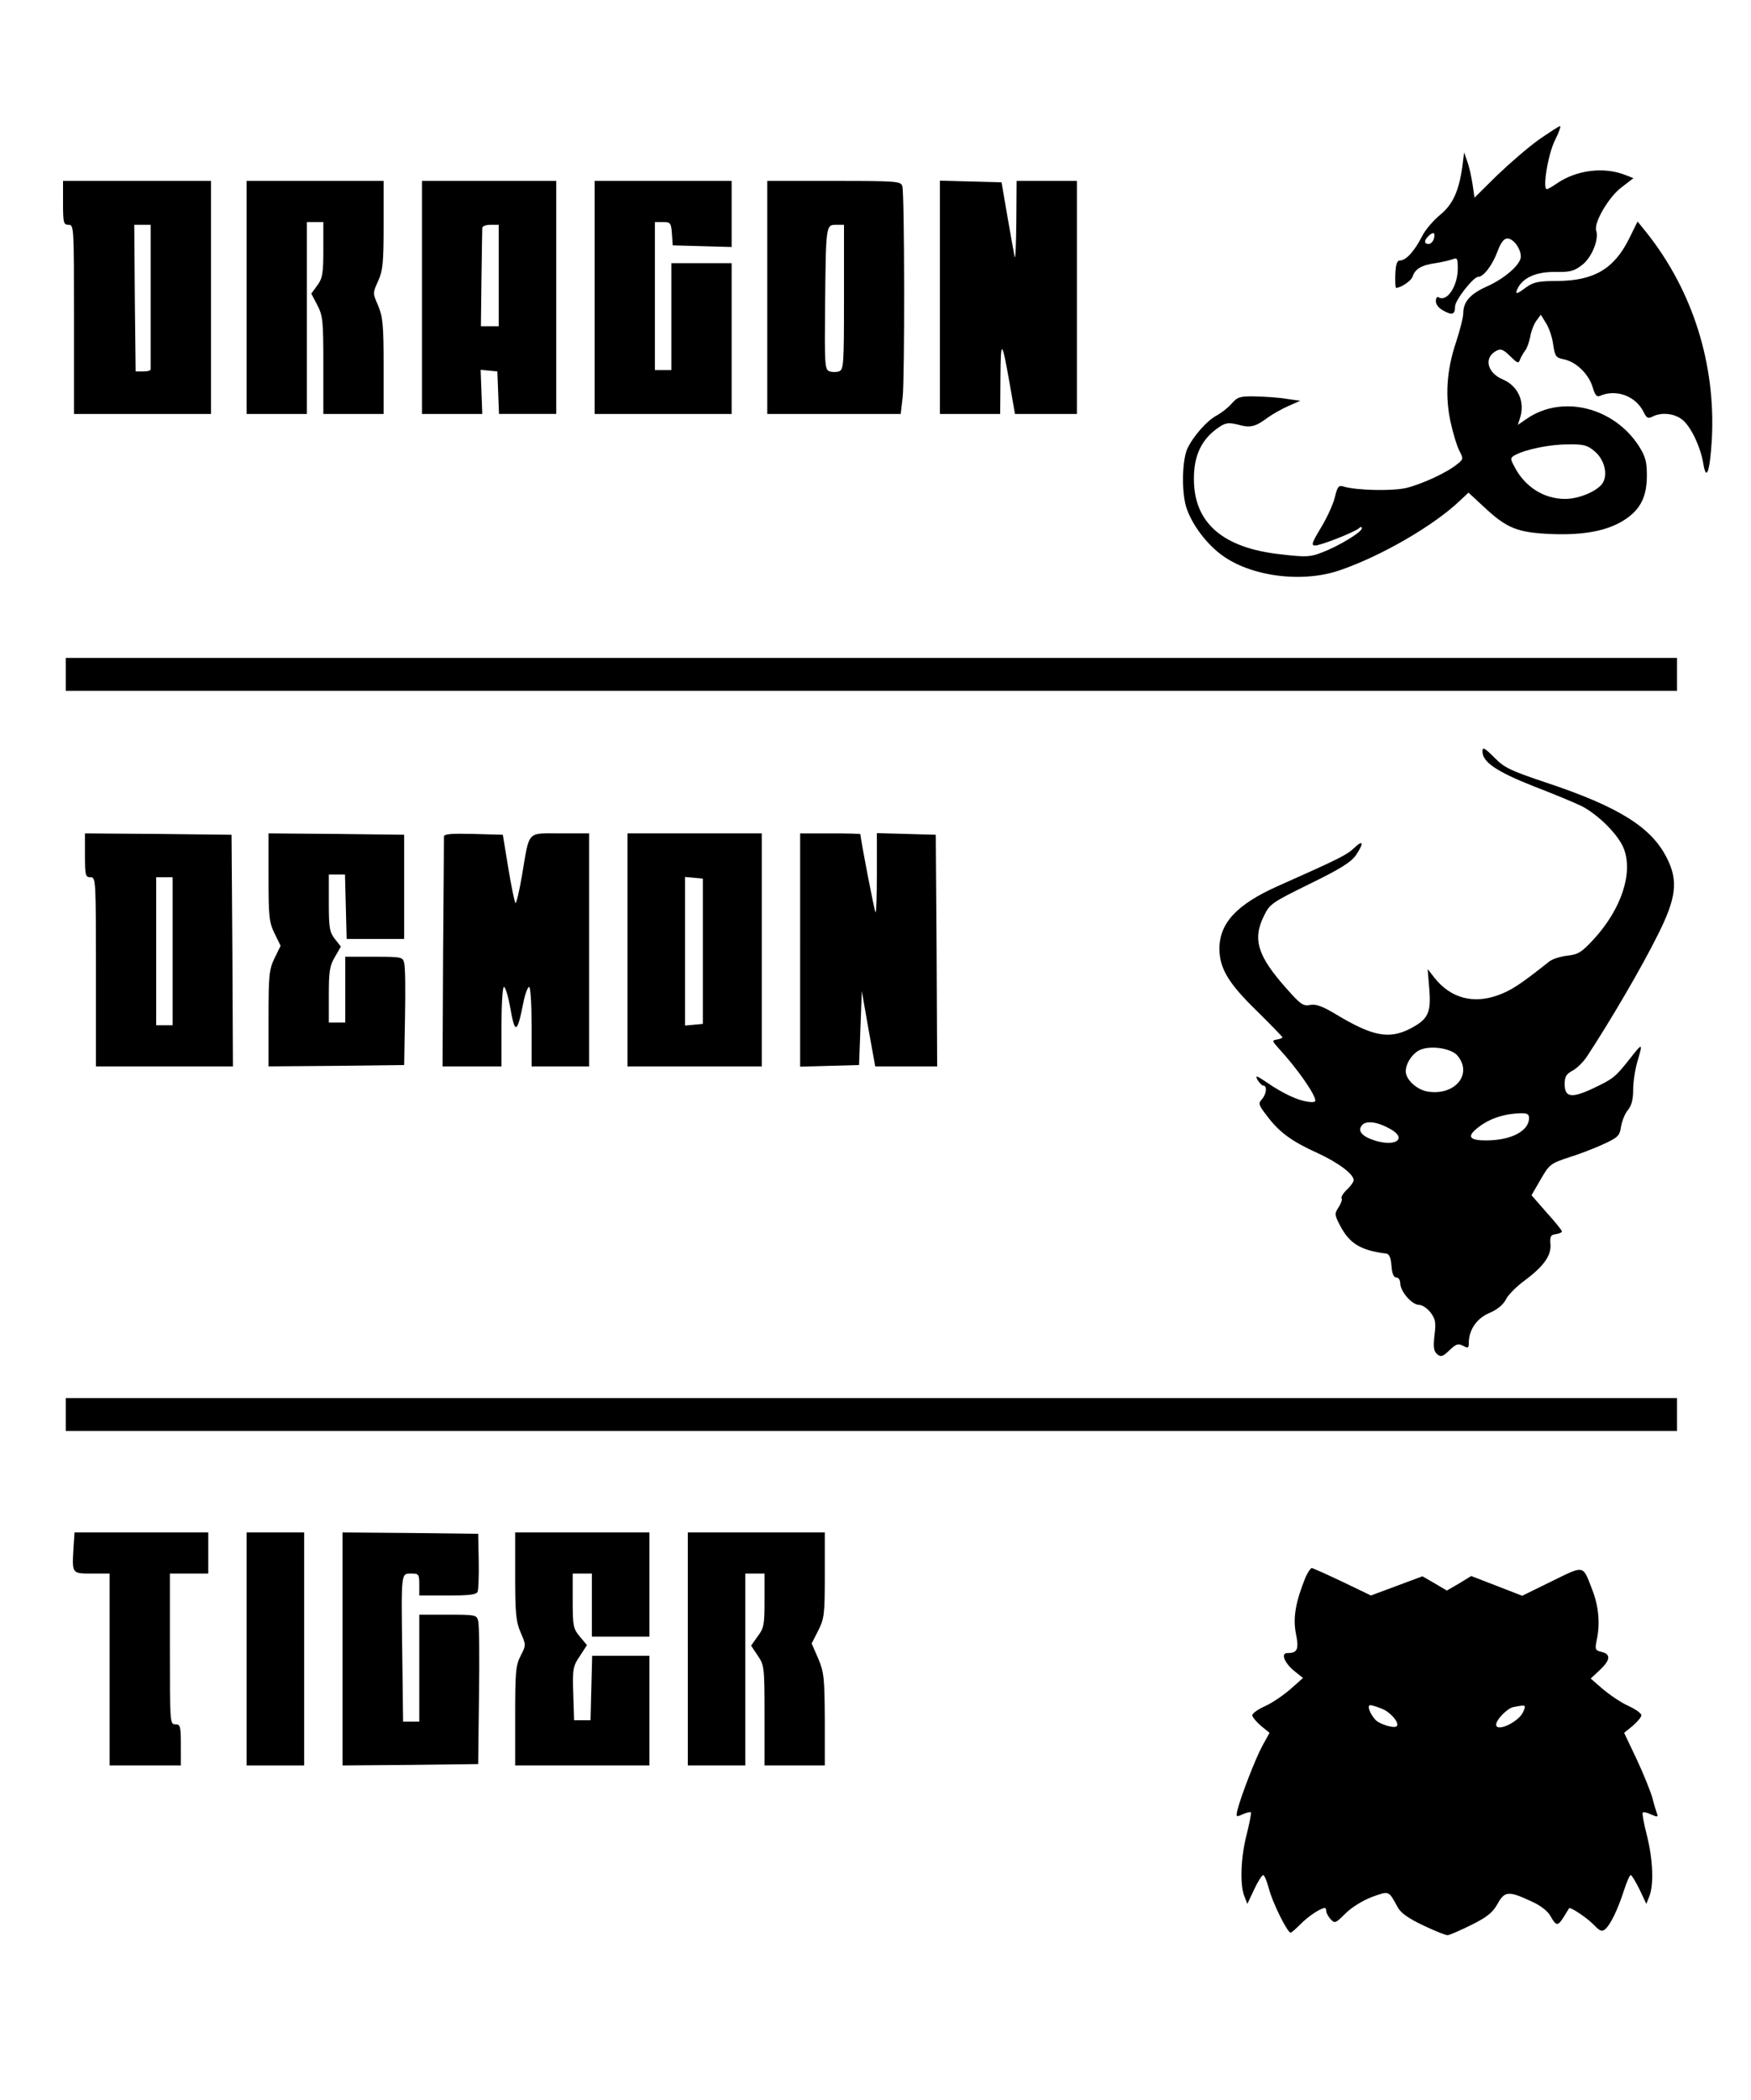 <?xml version="1.0" standalone="no"?>
<!DOCTYPE svg PUBLIC "-//W3C//DTD SVG 20010904//EN"
 "http://www.w3.org/TR/2001/REC-SVG-20010904/DTD/svg10.dtd">
<svg version="1.0" xmlns="http://www.w3.org/2000/svg"
 width="639pt" height="766pt" viewBox="0 0 639 766"
 preserveAspectRatio="xMidYMid meet">
<g transform="translate(0,766) scale(0.1,-0.1)"
fill="#000000" stroke="none">
<path d="M5615 7150 c-38 -27 -106 -86 -152 -130 l-82 -81 -7 48 c-4 26 -12
64 -19 83 l-12 34 -6 -49 c-13 -93 -35 -141 -83 -180 -24 -20 -54 -55 -65 -78
-27 -53 -58 -87 -79 -87 -12 0 -16 -12 -18 -50 -1 -27 0 -50 3 -50 17 0 56 26
60 41 9 28 33 42 83 49 26 4 55 11 65 15 15 6 17 1 17 -34 0 -65 -40 -125 -71
-105 -5 3 -9 -4 -9 -15 0 -12 11 -26 29 -35 31 -17 41 -13 41 16 0 23 67 108
84 108 20 0 52 42 71 93 12 32 23 47 36 47 22 0 49 -37 49 -66 0 -29 -60 -81
-126 -110 -58 -26 -84 -55 -84 -96 0 -15 -12 -62 -26 -105 -35 -103 -41 -200
-20 -294 9 -41 23 -87 32 -104 15 -28 14 -31 -8 -48 -37 -31 -129 -73 -186
-87 -52 -12 -182 -9 -228 5 -19 6 -23 1 -33 -40 -6 -25 -29 -75 -51 -111 -32
-53 -36 -64 -21 -64 20 0 140 47 159 62 7 7 12 7 12 1 0 -14 -86 -66 -145 -88
-43 -17 -58 -18 -152 -7 -210 23 -315 114 -316 272 -1 90 29 151 95 194 22 14
33 15 66 7 45 -13 63 -8 109 26 18 13 52 32 75 42 l43 19 -50 7 c-27 5 -79 8
-114 9 -56 1 -65 -2 -86 -26 -12 -14 -36 -33 -52 -42 -38 -19 -91 -80 -111
-125 -18 -44 -20 -151 -4 -208 18 -60 70 -132 127 -175 106 -81 297 -106 435
-58 152 52 344 164 437 253 l32 30 54 -50 c85 -80 124 -96 248 -101 124 -5
212 13 274 56 53 37 75 82 75 158 0 49 -5 68 -28 105 -91 143 -279 190 -408
103 l-35 -24 7 22 c21 60 -5 120 -62 144 -57 24 -70 79 -24 104 17 9 25 6 51
-19 26 -26 31 -28 36 -13 3 9 12 24 18 32 7 8 15 31 19 50 3 20 13 46 22 59
l17 23 19 -31 c11 -17 23 -52 26 -78 7 -44 10 -48 40 -54 44 -9 90 -54 104
-101 9 -30 15 -37 27 -32 59 26 131 -1 159 -59 11 -22 16 -25 32 -17 34 18 85
12 114 -15 30 -28 63 -99 72 -157 11 -66 24 -28 31 88 15 274 -69 542 -237
754 l-34 42 -32 -65 c-55 -109 -128 -151 -261 -152 -68 0 -86 -4 -112 -22 -37
-28 -45 -29 -31 -2 21 38 69 58 137 57 52 -1 68 3 96 25 35 26 63 93 52 126
-9 29 46 123 93 158 l43 33 -28 11 c-79 32 -182 19 -254 -32 -15 -10 -30 -19
-34 -19 -17 0 5 131 30 179 14 28 22 51 18 51 -5 -1 -39 -23 -78 -50z m-382
-360 c-3 -11 -12 -20 -19 -20 -17 0 -18 12 -2 28 18 18 27 15 21 -8z m586
-776 c35 -29 49 -81 31 -114 -16 -29 -85 -60 -138 -60 -78 0 -148 44 -186 119
-15 28 -15 31 3 41 39 21 127 39 193 39 57 1 71 -3 97 -25z"/>
<path d="M230 6920 c0 -73 2 -80 20 -80 20 0 20 -7 20 -345 l0 -345 250 0 250
0 0 425 0 425 -270 0 -270 0 0 -80z m320 -340 c0 -143 0 -263 0 -267 0 -5 -12
-8 -27 -8 l-28 0 -3 268 -2 267 30 0 30 0 0 -260z"/>
<path d="M900 6575 l0 -425 110 0 110 0 0 350 0 350 30 0 30 0 0 -100 c0 -88
-3 -105 -22 -131 l-22 -30 22 -42 c20 -39 22 -55 22 -219 l0 -178 110 0 110 0
0 174 c0 152 -3 180 -20 221 -20 46 -20 46 0 90 17 38 20 65 20 204 l0 161
-250 0 -250 0 0 -425z"/>
<path d="M1540 6575 l0 -425 110 0 110 0 -3 80 -3 81 30 -3 31 -3 3 -77 3 -78
104 0 105 0 0 425 0 425 -245 0 -245 0 0 -425z m280 80 l0 -185 -32 0 -33 0 2
172 c1 95 3 179 3 186 0 7 13 12 30 12 l30 0 0 -185z"/>
<path d="M2170 6575 l0 -425 250 0 250 0 0 275 0 275 -110 0 -110 0 0 -195 0
-195 -30 0 -30 0 0 270 0 270 29 0 c28 0 30 -3 33 -42 l3 -43 108 -3 107 -3 0
121 0 120 -250 0 -250 0 0 -425z"/>
<path d="M2800 6575 l0 -425 244 0 243 0 7 60 c8 67 7 741 -1 770 -5 19 -16
20 -249 20 l-244 0 0 -425z m280 1 c0 -249 -1 -265 -19 -271 -10 -3 -26 -3
-35 1 -16 6 -17 28 -15 239 3 294 3 295 40 295 l29 0 0 -264z"/>
<path d="M3430 6575 l0 -425 110 0 110 0 1 133 c1 144 5 140 35 -30 l18 -103
113 0 113 0 0 425 0 425 -110 0 -110 0 -1 -147 c-1 -82 -3 -140 -6 -131 -2 10
-14 75 -26 145 l-22 128 -113 3 -112 3 0 -426z"/>
<path d="M240 5200 l0 -60 2940 0 2940 0 0 60 0 60 -2940 0 -2940 0 0 -60z"/>
<path d="M5410 4919 c0 -39 52 -74 189 -128 73 -28 152 -61 174 -72 61 -32
134 -105 153 -155 34 -89 -9 -219 -108 -328 -46 -50 -59 -58 -98 -62 -25 -3
-55 -12 -67 -22 -106 -84 -138 -105 -188 -123 -91 -32 -172 -9 -230 64 l-25
32 6 -73 c7 -86 -4 -110 -69 -144 -78 -40 -138 -29 -275 54 -47 28 -70 36 -91
32 -25 -5 -35 2 -87 61 -105 118 -124 179 -81 265 21 43 29 48 167 116 111 54
150 79 168 104 30 45 28 59 -6 27 -26 -25 -53 -39 -276 -138 -153 -68 -216
-136 -216 -231 1 -71 33 -125 136 -225 52 -51 94 -95 94 -97 0 -3 -9 -6 -20
-8 -19 -3 -18 -5 7 -33 68 -74 133 -167 133 -190 0 -11 -47 -4 -87 15 -24 10
-64 33 -89 51 -39 26 -44 28 -35 10 7 -11 16 -21 21 -21 15 0 12 -31 -5 -50
-14 -15 -12 -21 19 -61 45 -60 91 -93 184 -135 76 -35 132 -77 132 -99 0 -6
-11 -22 -25 -35 -13 -12 -22 -27 -19 -31 3 -5 -2 -19 -11 -33 -15 -23 -15 -27
4 -64 35 -68 75 -93 171 -105 10 -2 16 -16 18 -45 2 -28 8 -42 18 -42 8 0 14
-10 14 -22 1 -30 43 -78 69 -78 11 0 29 -12 41 -27 18 -24 21 -35 15 -83 -5
-45 -3 -59 10 -70 13 -11 20 -9 44 14 25 24 32 26 50 17 18 -10 21 -9 21 9 0
48 28 90 74 110 29 12 51 30 61 49 8 17 40 49 69 70 70 52 98 92 94 133 -2 28
1 34 20 36 12 2 22 6 22 10 0 4 -25 35 -56 69 l-55 63 33 57 c32 56 37 59 103
81 39 12 96 34 128 49 52 24 58 30 63 65 4 21 15 48 25 59 13 16 19 38 19 74
0 28 7 74 15 101 21 71 20 72 -27 12 -54 -68 -60 -73 -136 -109 -77 -36 -102
-32 -102 16 0 28 6 37 28 49 16 8 40 32 54 53 84 128 198 322 258 443 67 133
75 196 34 278 -56 114 -176 189 -444 278 -128 43 -150 53 -187 91 -36 36 -43
39 -43 22z m-91 -1110 c56 -67 -9 -146 -107 -131 -40 5 -82 44 -82 74 0 29 25
67 54 79 39 16 113 5 135 -22z m261 -227 c0 -48 -66 -82 -157 -82 -56 0 -68
12 -41 37 43 39 100 60 166 62 24 1 32 -3 32 -17z m-505 -41 c60 -34 20 -65
-56 -42 -48 15 -66 35 -49 56 15 19 58 13 105 -14z"/>
<path d="M310 4540 c0 -73 2 -80 20 -80 20 0 20 -7 20 -345 l0 -345 250 0 250
0 -2 423 -3 422 -267 3 -268 2 0 -80z m320 -350 l0 -270 -30 0 -30 0 0 270 0
270 30 0 30 0 0 -270z"/>
<path d="M980 4460 c0 -144 2 -164 22 -205 l22 -45 -22 -45 c-20 -42 -22 -61
-22 -220 l0 -175 248 2 247 3 3 175 c2 96 1 184 -3 197 -5 22 -9 23 -110 23
l-105 0 0 -120 0 -120 -30 0 -30 0 0 101 c0 85 3 106 22 138 l22 38 -22 28
c-19 24 -22 40 -22 131 l0 104 30 0 29 0 3 -117 3 -118 105 0 105 0 0 190 0
190 -247 3 -248 2 0 -160z"/>
<path d="M1620 4608 c0 -7 -1 -199 -3 -425 l-2 -413 108 0 107 0 0 145 c0 80
4 145 9 145 5 0 15 -32 22 -70 18 -105 26 -103 49 13 6 31 16 57 21 57 5 0 9
-62 9 -145 l0 -145 105 0 105 0 0 425 0 425 -105 0 c-124 0 -112 13 -140 -153
-10 -59 -21 -104 -24 -101 -3 3 -15 60 -26 127 l-20 122 -107 3 c-83 2 -108 0
-108 -10z"/>
<path d="M2290 4195 l0 -425 245 0 245 0 0 425 0 425 -245 0 -245 0 0 -425z
m275 -5 l0 -265 -32 -3 -33 -3 0 271 0 271 33 -3 32 -3 0 -265z"/>
<path d="M2920 4195 l0 -426 108 3 107 3 5 135 5 135 24 -137 25 -138 113 0
113 0 -2 423 -3 422 -107 3 -108 3 0 -147 c0 -81 -2 -145 -5 -142 -4 4 -55
268 -55 285 0 2 -49 3 -110 3 l-110 0 0 -425z"/>
<path d="M240 2500 l0 -60 2940 0 2940 0 0 60 0 60 -2940 0 -2940 0 0 -60z"/>
<path d="M268 2011 c-5 -92 -6 -91 68 -91 l64 0 0 -350 0 -350 130 0 130 0 0
75 c0 68 -2 75 -20 75 -20 0 -20 7 -20 275 l0 275 70 0 70 0 0 75 0 75 -244 0
-244 0 -4 -59z"/>
<path d="M900 1645 l0 -425 105 0 105 0 0 425 0 425 -105 0 -105 0 0 -425z"/>
<path d="M1250 1645 l0 -425 248 2 247 3 3 250 c2 137 1 259 -3 272 -5 22 -9
23 -110 23 l-105 0 0 -195 0 -195 -30 0 -29 0 -3 243 c-4 305 -5 297 33 297
27 0 29 -2 29 -40 l0 -40 104 0 c79 0 105 3 109 14 3 7 5 58 4 112 l-2 99
-247 3 -248 2 0 -425z"/>
<path d="M1880 1911 c0 -137 3 -166 20 -206 20 -46 20 -46 0 -85 -18 -35 -20
-59 -20 -220 l0 -180 245 0 245 0 0 200 0 200 -105 0 -104 0 -3 -117 -3 -118
-30 0 -30 0 -3 97 c-3 91 -1 100 24 137 l26 40 -26 31 c-24 29 -26 38 -26 131
l0 99 35 0 35 0 0 -115 0 -115 105 0 105 0 0 190 0 190 -245 0 -245 0 0 -159z"/>
<path d="M2510 1645 l0 -425 105 0 105 0 0 350 0 350 35 0 35 0 0 -98 c0 -88
-2 -101 -25 -131 l-24 -34 24 -36 c24 -35 25 -41 25 -218 l0 -183 110 0 110 0
0 168 c-1 153 -3 172 -24 222 l-24 55 24 47 c22 44 24 58 24 203 l0 155 -250
0 -250 0 0 -425z"/>
<path d="M4765 1908 c-37 -91 -47 -149 -36 -206 12 -59 6 -72 -31 -72 -25 0
-11 -36 26 -66 l31 -25 -45 -40 c-25 -22 -66 -50 -92 -62 -27 -12 -48 -27 -48
-34 0 -6 14 -23 31 -38 l32 -26 -26 -47 c-26 -48 -78 -183 -91 -234 -6 -27 -5
-27 19 -16 14 6 27 9 30 7 2 -3 -5 -38 -15 -79 -22 -83 -26 -184 -9 -227 l11
-28 25 53 c13 28 28 52 33 52 4 0 13 -21 20 -47 12 -50 68 -163 80 -163 3 0
19 14 36 31 26 27 73 59 89 59 3 0 5 -5 5 -12 0 -6 7 -19 16 -29 15 -16 18
-15 54 21 22 22 62 47 96 60 64 23 61 25 95 -38 12 -21 39 -40 94 -66 42 -20
82 -36 88 -35 7 0 45 17 86 37 58 29 78 45 96 77 26 47 40 48 122 10 34 -15
60 -35 71 -54 21 -38 27 -38 49 -3 9 15 18 29 19 31 5 6 69 -37 93 -63 19 -20
27 -23 38 -14 20 16 47 73 69 141 10 31 21 57 25 57 4 0 18 -24 32 -52 l25
-53 11 28 c17 43 13 135 -9 222 -11 43 -18 81 -15 83 3 3 17 0 31 -7 22 -10
26 -9 21 3 -3 8 -11 34 -17 58 -7 24 -32 87 -57 140 l-46 97 32 26 c17 15 31
32 31 38 0 7 -21 22 -47 34 -27 12 -68 40 -93 61 l-45 39 33 31 c39 36 41 58
7 66 -24 6 -25 9 -18 44 13 59 7 123 -16 182 -36 93 -27 91 -148 32 l-108 -53
-93 36 -93 36 -44 -27 -45 -26 -44 26 -45 26 -94 -35 -94 -35 -104 50 c-57 27
-108 50 -112 50 -4 0 -14 -15 -22 -32z m280 -482 c31 -13 63 -51 52 -63 -10
-9 -65 8 -79 25 -20 23 -30 52 -17 52 5 0 25 -6 44 -14z m513 -12 c-17 -36
-98 -74 -98 -45 0 18 41 60 63 64 47 9 47 9 35 -19z"/>
</g>
</svg>
